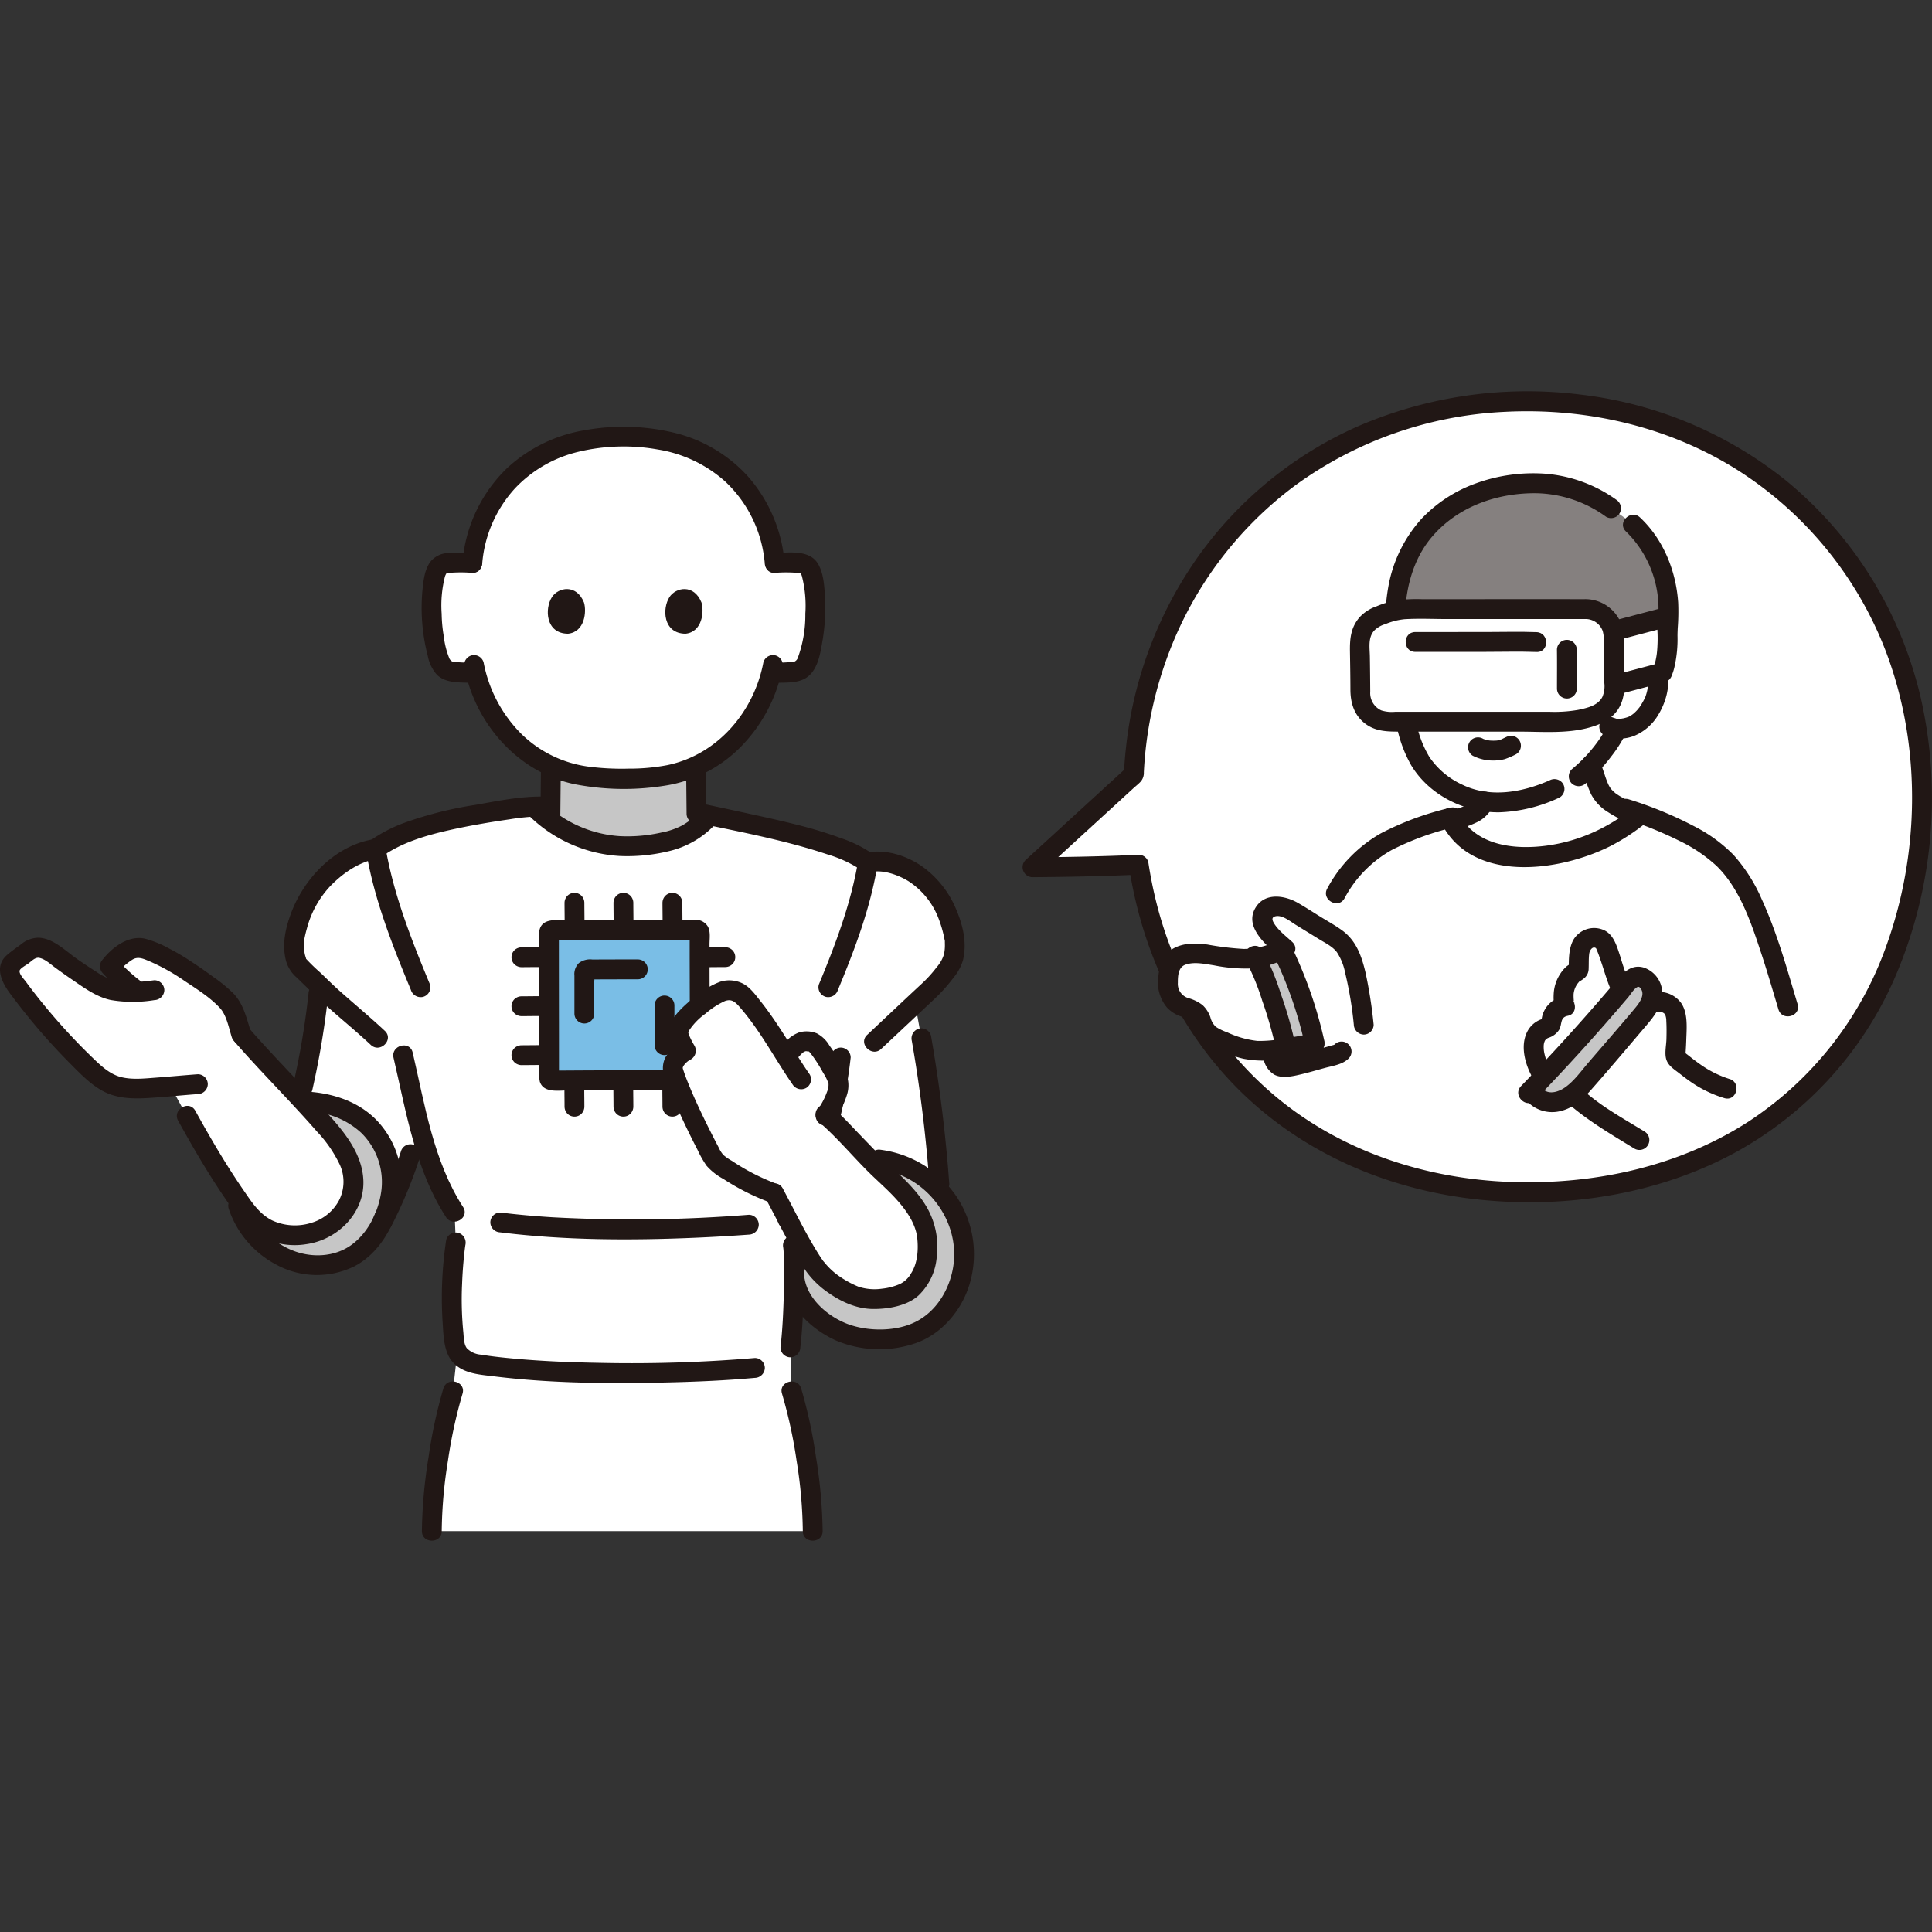 <svg viewBox="0 -94.64 467.197 467.197" xmlns="http://www.w3.org/2000/svg" fill="#000000"><rect x="0" y="-94.64" width="467.197" height="467.197" fill="#333333" stroke="none"/><g id="SVGRepo_bgCarrier" stroke-width="0"></g><g id="SVGRepo_tracerCarrier" stroke-linecap="round" stroke-linejoin="round"></g><g id="SVGRepo_iconCarrier"><defs><style>.a{fill:#ffffff;}.b{fill:#c6c6c6;}.c{fill:#211715;}.d{fill:#85807f;}.e{fill:#7abee6;}</style></defs><path class="a" d="M104.82,188.334c-1.164-3.092-2.225-6.637-3.182-10.234-1.306,3.49-2.383,6.364-2.383,6.364a102.58,102.58,0,0,1-6.675,16.148,24.356,24.356,0,0,1-4.444,6.213,14.6,14.6,0,0,1-5.082,3.337,18.2,18.2,0,0,1-15.164-1.131,20.861,20.861,0,0,1-9.948-11.121l15.288-29.7A193.126,193.126,0,0,0,77,145.639s.051-.855.124-2.052c-1.908-1.959-4.479-4.213-4.935-4.841-1.167-1.667-1.184-5.323-1.009-6.315a27.7,27.7,0,0,1,6.913-14.4c3.912-4.007,8.3-6.688,12.776-7.393,3.444-2.556,8.918-4.948,16.889-6.778a187.206,187.206,0,0,1,21.387-3.424c.071.077.113.119.113.119,9.983,9.978,21.991,11.007,33.528,7.9a19.032,19.032,0,0,0,8.305-5.267l.609-.638c6.088,1.288,19.4,4.179,23.585,5.414,7.16,2.13,11.42,3.62,14.59,5.99,4.025-1.033,10.447,1.043,14.358,5.05a24.321,24.321,0,0,1,6.59,13.425c.174.992.157,4.648-1.01,6.315a34.75,34.75,0,0,1-5.114,6.09l-3.406,3.2,1.521,8.4a350.693,350.693,0,0,1,4.474,36.99,23.766,23.766,0,0,1,2.657,3.593,22.817,22.817,0,0,1,1.5,20.306c-1.489,3.805-5.6,8.394-9.444,10.055-5.111,2.211-13.021,2.528-18.472.139-4.618-2.024-10.417-6.75-11.257-12.25l-.252-1.654c-.023,5.7-.359,13.152-.878,17.571l.282,10.566a138.027,138.027,0,0,1,5.112,33.862H104.421a138.027,138.027,0,0,1,5.112-33.862l1.071-9.513a3.948,3.948,0,0,1-.4-1.1c-1.62-7.9-.81-19.87.02-25.333l-.3-7.334a47.745,47.745,0,0,1-4.944-9.722C104.925,188.61,104.872,188.472,104.82,188.334Z"></path><path class="a" d="M114.721,37.817a33.117,33.117,0,0,1,.975-3.78l.022-.067a32.938,32.938,0,0,1,8.516-13.632c6.958-6.635,16.468-9.443,26.538-9.294,10.072-.15,19.583,2.659,26.542,9.294A32.938,32.938,0,0,1,185.83,33.97l.022.067a32.335,32.335,0,0,1,1.472,7.454c2.508-.063,4.218-.042,6.154.034a2.844,2.844,0,0,1,1.959.953c1.125,1.333,1.946,5.262,1.674,12.48a38.247,38.247,0,0,1-2.038,10.579,3.618,3.618,0,0,1-3.02,2.278c-.7.071-4.137.233-5.137.309l-.437.034A34.816,34.816,0,0,1,172.3,88.5c-6.626,4.35-13.656,5.143-21.529,5.143-7.5,0-14.9-.793-21.529-5.143a34.828,34.828,0,0,1-14.178-20.339l-.435-.034c-1-.076-4.432-.238-5.137-.309a3.618,3.618,0,0,1-3.02-2.278,38.247,38.247,0,0,1-2.038-10.579c-.272-7.218.549-11.147,1.674-12.48a2.844,2.844,0,0,1,1.959-.953c1.936-.076,3.646-.1,6.154-.034A32.008,32.008,0,0,1,114.721,37.817Z"></path><path class="b" d="M150.774,93.641c-6.036,0-12.006-.518-17.56-2.985q-.017,1.618-.031,3.236-.048,5-.1,9.99c9.145,6.841,19.6,7.29,29.7,4.575a16.954,16.954,0,0,0,5.679-2.923q-.072-7.428-.142-14.857C162.862,93.125,157.09,93.641,150.774,93.641Z"></path><path class="a" d="M46.482,140.925q-.88-.594-1.781-1.179a43.162,43.162,0,0,0-9.539-4.873,4.979,4.979,0,0,0-4.41.509,18.85,18.85,0,0,0-4.174,3.647,56.035,56.035,0,0,0,6.874,6.151c-3.47.218-6.942-.019-9.851-1.8q-4.951-3.038-9.609-6.522a11.594,11.594,0,0,0-3.687-2.133,3.365,3.365,0,0,0-3.323.579c-1.026.705-2.734,2.065-3.643,2.745a2.764,2.764,0,0,0-.889,2.806,7.638,7.638,0,0,0,1.463,2.735A149.459,149.459,0,0,0,20.9,163.039c2.232,2.149,4.659,4.3,7.658,5.076a24.967,24.967,0,0,0,7.215.37c1.62-.1,3.481-.252,5.471-.42,7.769,14.15,10.858,19.836,18.373,30.3a14.309,14.309,0,0,0,4.613,3.993,13.355,13.355,0,0,0,4.638,1.519,15.59,15.59,0,0,0,11.167-2.47,12.684,12.684,0,0,0,5.447-9.89c.105-5.581-3.775-10.346-7.442-14.556-5.476-6.286-14.409-15.345-19.715-21.5-1.376-4.441-1.748-6.689-4.373-8.923A81.842,81.842,0,0,0,46.482,140.925Z"></path><path class="a" d="M459.047,64.127C446.276,28.452,412.947,2.411,369.4,2.411c-54.691,0-92.994,41.105-95.215,90.214q-12.26,11.229-24.526,22.459c6.049-.051,17.623-.242,25.71-.623,7.208,47.633,44.315,79.19,94.035,79.19,57.665,0,95.32-39.724,95.32-96.508A97.848,97.848,0,0,0,459.047,64.127Z"></path><path class="a" d="M393.907,65.8a4.472,4.472,0,0,1,3.233-.67,4.033,4.033,0,0,1,3.319,2.35c.947,2.16.416,5.836-.7,8.012a11.69,11.69,0,0,1-4.481,5.146,8.6,8.6,0,0,1-4.259.922c-.154.347-.266.6-.266.6-.551,1.113-1.845,3.058-1.845,3.058a40.177,40.177,0,0,1-4.2,5.175q.594,1.728,1.191,3.459a15.745,15.745,0,0,0,1.3,3.054c1.546,2.555,4.839,3.905,7.522,5.217.46.225.97.453,1.5.681l-1.382,1.017a44.125,44.125,0,0,1-25.993,8.765,24.994,24.994,0,0,1-10.331-1.914,16.238,16.238,0,0,1-7.513-6.735c1.616-.542,3.18-1.081,4.295-1.553a6.231,6.231,0,0,0,3.621-3.209,22.8,22.8,0,0,1-11.773-5.451c-4.878-4.094-6.945-10.479-7.631-17.52-.4-4.06-.728-8.472-1.255-12.883,0,0-5.182-20.276,21.477-22.147C392.183,38.9,393.907,65.8,393.907,65.8Z"></path><path class="c" d="M382.4,91.028a56.329,56.329,0,0,0,2.334,6.357,11.224,11.224,0,0,0,4.116,4.366c3.173,2.078,6.855,3.407,10.346,4.83a2.406,2.406,0,0,0,2.952-1.677,2.474,2.474,0,0,0-1.676-2.952c-.873-.356-1.751-.7-2.623-1.057-.058-.023-.595-.244-.431-.176.136.057-.408-.176-.41-.176q-.54-.237-1.071-.493a46.637,46.637,0,0,1-4.284-2.2c-.318-.2-.627-.405-.932-.621-.214-.152.2.185-.123-.1-.165-.143-.33-.284-.488-.435-.129-.124-.255-.252-.376-.384s-.312-.359-.1-.088a7.075,7.075,0,0,1-.69-1.137,22.275,22.275,0,0,1-.906-2.405l-1-2.929a2.4,2.4,0,1,0-4.629,1.276Z"></path><path class="c" d="M346.324,108.069c2.472-.93,5.007-1.683,7.5-2.565a23.472,23.472,0,0,0,3.775-1.53,8.4,8.4,0,0,0,3.4-3.591,2.453,2.453,0,0,0-.861-3.283,2.429,2.429,0,0,0-3.283.861,6.938,6.938,0,0,1-.483.852c-.136.206-.134.135.012-.012-.118.118-.222.25-.34.368s-.245.229-.368.343c-.32.3.157-.07-.073.052-.263.139-.508.314-.774.451-.545.281.268-.081-.061.021-.125.038-.245.1-.367.145-.249.1-.5.2-.753.294-.543.206-1.09.4-1.638.59-2.314.8-4.663,1.513-6.956,2.376a2.455,2.455,0,0,0-1.676,2.952,2.427,2.427,0,0,0,2.952,1.676Z"></path><path class="d" d="M366.024,22.544q1.537-.187,3.141-.269A30.757,30.757,0,0,1,389.6,28.251l4.453,3.156.848.784c4.282,3.954,6.376,8.471,7.749,13.985a27.67,27.67,0,0,1,.771,8.49c-.2,3.017-.436,10.052-2.615,13.945a5.423,5.423,0,0,0-.344-1.136,4.033,4.033,0,0,0-3.319-2.35,4.472,4.472,0,0,0-3.233.67,9.192,9.192,0,0,1-3.755.276.655.655,0,0,1-.423-.222,6.309,6.309,0,0,1-.6-.9c-.59-1.013-1.108-2.079-1.7-3.091a34.137,34.137,0,0,0-7.548-9.213c-10.727,0-24.906.01-33.678.017-3.556,3.272-7.364,9.166-7.76,11.563,0,0-.065.393-.163.969a51.513,51.513,0,0,1-.272-17.217,33.836,33.836,0,0,1,4.754-12.062,23.946,23.946,0,0,1,1.768-2.379C349.625,27.54,356.964,23.653,366.024,22.544Z"></path><path class="c" d="M393.2,33.888a26.157,26.157,0,0,1,7.843,17.692,54.346,54.346,0,0,1-.421,8.309,19.9,19.9,0,0,1-2,7.7c-1.532,2.688,2.614,5.109,4.145,2.423,1.663-2.921,2.213-6.316,2.6-9.609a51.9,51.9,0,0,0,.451-9.293c-.5-7.658-3.579-15.319-9.222-20.612-2.251-2.112-5.653,1.276-3.394,3.394Z"></path><path class="c" d="M356.2,88.138a10.671,10.671,0,0,0,5.105,1.133,10.514,10.514,0,0,0,2.576-.338,19.031,19.031,0,0,0,2.722-1.177,2.4,2.4,0,0,0,1.1-1.434,2.451,2.451,0,0,0-.242-1.849,2.417,2.417,0,0,0-1.434-1.1,2.758,2.758,0,0,0-1.85.242c-.509.228-1,.5-1.513.716l.573-.242a6.4,6.4,0,0,1-1.51.393l.638-.086a10,10,0,0,1-2.517-.006l.638.086a8.32,8.32,0,0,1-1.984-.5l.574.242c-.156-.067-.307-.138-.457-.217a2.4,2.4,0,0,0-2.422,4.145Z"></path><path class="c" d="M366.536,70.679c-.37-1.44.068-4.692,2.77-4.843,3.554.188,3.558,4.145,2.274,5.945C370.529,73.255,367.618,73.752,366.536,70.679Z"></path><path class="c" d="M345.4,70.349c-.337-1.444.069-4.707,2.544-4.863,3.254.185,3.252,4.154,2.074,5.962C349.054,72.928,346.388,73.43,345.4,70.349Z"></path><path class="c" d="M355.469,73.316c-.467.763-.916,1.54-1.314,2.342a9.081,9.081,0,0,0-.371.843,3.277,3.277,0,0,0-.179.96,2.861,2.861,0,0,0,.9,2.2,4.008,4.008,0,0,0,1.613.955,6.506,6.506,0,0,0,1.158.168l-.638-.086.07.01a1.823,1.823,0,0,0,.957.043,1.787,1.787,0,0,0,.892-.285,2.4,2.4,0,0,0,.861-3.284,2.328,2.328,0,0,0-1.434-1.1c-.324-.052-.649-.085-.974-.125l.638.086a1.6,1.6,0,0,1-.39-.105l.573.242a1.591,1.591,0,0,1-.29-.176l.486.376a1.81,1.81,0,0,1-.241-.23l.376.486a.418.418,0,0,1-.05-.087l.242.573a.649.649,0,0,1-.035-.143l.086.638a1,1,0,0,1,0-.155l-.086.638a1.646,1.646,0,0,1,.093-.322l-.242.574a20.848,20.848,0,0,1,1.444-2.613,2.4,2.4,0,0,0-.861-3.283,2.42,2.42,0,0,0-1.85-.242,2.548,2.548,0,0,0-1.434,1.1Z"></path><path class="c" d="M383.461,94.8a39.483,39.483,0,0,0,6.207-6.562,31.676,31.676,0,0,0,3.159-4.87,2.4,2.4,0,0,0-4.145-2.422,31.179,31.179,0,0,1-3.051,4.726c-.179.238-.132.267-.007.013a2.914,2.914,0,0,1-.334.423q-.312.389-.633.769-.654.775-1.352,1.513a36.209,36.209,0,0,1-3.238,3.016,2.409,2.409,0,0,0,0,3.394,2.467,2.467,0,0,0,3.394,0Z"></path><path class="c" d="M390.809,26.178a34.138,34.138,0,0,0-17.132-6.261,40.616,40.616,0,0,0-16.729,2.313,33.818,33.818,0,0,0-13.18,8.563,33.157,33.157,0,0,0-7.878,15.578,49.806,49.806,0,0,0,.168,19.9,2.4,2.4,0,1,0,4.628-1.276c-1.969-9.846-1.215-21.774,5.546-29.761,6.264-7.4,15.846-10.727,25.375-10.6a29.583,29.583,0,0,1,16.779,5.694,2.422,2.422,0,0,0,3.284-.861,2.452,2.452,0,0,0-.861-3.284Z"></path><path class="c" d="M374.709,94.072c-6.564,2.9-14.372,4.316-21.084,1.046a19.382,19.382,0,0,1-7.953-6.682,26.048,26.048,0,0,1-3.479-10.067c-.79-4.968-.936-10.053-1.525-15.049a2.475,2.475,0,0,0-2.4-2.4,2.414,2.414,0,0,0-2.4,2.4c.593,5.033.839,10.112,1.524,15.133a31.232,31.232,0,0,0,3.85,11.944c4.365,7.255,12.922,11.485,21.273,11.395a37.04,37.04,0,0,0,14.617-3.575,2.418,2.418,0,0,0,.861-3.284,2.461,2.461,0,0,0-3.284-.861Z"></path><path class="c" d="M395.118,67.868a2.039,2.039,0,0,1,1.111-.4,4.51,4.51,0,0,1,.465.009c-.282-.051-.256-.046.076.016.244.06.484.118.722.2-.431-.147.28.17.372.221q.338.236-.053-.048c.082.073.162.149.238.229.311.264-.229-.446.068.086.058.1.112.223.18.318q.139.3-.079-.2c.048.124.091.249.128.375a6.317,6.317,0,0,1,.184.815c-.089-.545.012.367.015.471.007.232,0,.464,0,.7-.012.316-.035.632-.072.945.054-.457-.086.452-.1.538a12.4,12.4,0,0,1-.464,1.658c-.037.1-.075.2-.116.306q.16-.369-.008,0c-.111.214-.216.43-.329.642-.228.429-.469.85-.734,1.257-.135.209-.276.413-.422.614.275-.378-.28.326-.34.391q-.322.359-.678.684a4.976,4.976,0,0,1-.408.353,7.349,7.349,0,0,1-.8.523c-.145.081-.7.3-.067.063a10.679,10.679,0,0,1-1.389.42c-.1.023-.853.13-.349.077a7.862,7.862,0,0,1-.92.046q-.231,0-.462-.021.384.065-.045-.013c-.1-.027-.9-.322-.494-.128a2.466,2.466,0,0,0-3.284.861,2.42,2.42,0,0,0,.861,3.283,9.361,9.361,0,0,0,7.508.041,12.263,12.263,0,0,0,5.649-5.116c2.25-3.7,3.659-9.667.471-13.26a7.162,7.162,0,0,0-8.852-1.09,2.452,2.452,0,0,0-.861,3.284,2.426,2.426,0,0,0,3.283.861Z"></path><path class="a" d="M389.759,58.06l13.048-3.441a26.556,26.556,0,0,1,.4,6.822,18.549,18.549,0,0,1-1.233,6.552l-11.715,3.089"></path><path class="c" d="M390.4,60.374l13.048-3.441-2.952-1.676c.034.14.06.282.085.423.032.174.056.348.085.522.053.322-.013-.162-.03-.227a3.371,3.371,0,0,1,.055.482,33.489,33.489,0,0,1,.122,4.824c-.018.458-.045.916-.085,1.373q-.03.348-.069.694c-.013.118-.083.6-.031.256-.1.681-.232,1.359-.4,2.027-.108.422-.229.841-.377,1.25-.036.1-.091.2-.117.308-.06.242.305-.695.171-.407l1.434-1.1-11.715,3.089a2.4,2.4,0,0,0,1.276,4.629l9.815-2.589c.967-.255,2.227-.386,2.959-1.118a2.944,2.944,0,0,0,.678-1.2,13.154,13.154,0,0,0,.525-1.667,30.335,30.335,0,0,0,.751-8.374,22.5,22.5,0,0,0-.5-4.468,2.434,2.434,0,0,0-2.952-1.676L389.12,55.746a2.4,2.4,0,1,0,1.277,4.628Z"></path><path class="a" d="M383.432,52.65c-13.53-.015-35.547.011-42.865.016a14.777,14.777,0,0,0-4.951.851q-1.259.449-2.5.934a6.8,6.8,0,0,0-4.3,6.444c.057,3.681.135,7.123.147,12.215a6.792,6.792,0,0,0,6.789,6.78l41.352,0a24.573,24.573,0,0,0,8.822-1.636l.1-.036a6.791,6.791,0,0,0,4.355-6.408c-.042-3.96-.1-8.692-.156-12.46A6.788,6.788,0,0,0,383.432,52.65Z"></path><path class="c" d="M383.432,50.25q-16.452-.018-32.9.008l-6.483,0a40.489,40.489,0,0,0-6.4.266,23.223,23.223,0,0,0-4.753,1.447,9.976,9.976,0,0,0-4.119,2.65c-2.158,2.5-2.38,5.233-2.327,8.393.051,3.042.1,6.084.109,9.126.012,3.023.794,5.865,3.181,7.894,2.527,2.149,5.4,2.251,8.565,2.25h29.079c5.325,0,10.953.486,16.165-.78,3.352-.815,6.62-2.227,8.232-5.483,1.6-3.228.961-7.256.917-10.741-.043-3.4.456-7.261-1.254-10.345a9.343,9.343,0,0,0-8.006-4.689c-3.09-.081-3.088,4.719,0,4.8a4.441,4.441,0,0,1,4.14,2.939,10.525,10.525,0,0,1,.269,3.385q.032,2.4.062,4.8.027,2.191.052,4.383a6.646,6.646,0,0,1-.479,3.347c-1.121,2.129-3.706,2.662-5.868,3.125a33.3,33.3,0,0,1-7.032.459H337.443a8.53,8.53,0,0,1-3.409-.332,4.605,4.605,0,0,1-2.679-4.534c-.021-2.846-.046-5.691-.093-8.536-.035-2.082-.473-4.492,1.014-6.195a6.167,6.167,0,0,1,2.723-1.6,16.221,16.221,0,0,1,4.649-1.194c3.5-.214,7.061-.034,10.564-.037q16.61-.015,33.22-.008C386.52,55.053,386.525,50.253,383.432,50.25Z"></path><path class="c" d="M376.5,62.493c.042,3.126.008,6.255.008,9.381a2.4,2.4,0,0,0,4.8,0c0-3.126.034-6.255-.008-9.381a2.4,2.4,0,1,0-4.8,0Z"></path><path class="c" d="M342.243,63q8.6,0,17.195-.008c4.038,0,8.1-.12,12.135.033,3.089.117,3.084-4.684,0-4.8-4.035-.153-8.1-.033-12.135-.033q-8.6,0-17.195.008c-3.089,0-3.094,4.8,0,4.8Z"></path><path class="a" d="M323.042,121.414a38.576,38.576,0,0,1,6.416-8.436c4.213-4.221,12.412-7.3,18.436-9.07.566-.167,1.9-.51,2.729-.721a16.075,16.075,0,0,0,7.9,7.484,24.994,24.994,0,0,0,10.331,1.914,44.125,44.125,0,0,0,25.993-8.765l1.432-1.129.62-.488c7.436,2.651,14,5.834,18.636,9.716,1.975,1.655,4.476,4.274,7.407,10,3.829,7.48,7.184,19.369,9.439,26.893"></path><path class="a" d="M396.442,181.041c-5.956-3.655-10.583-6.111-15.92-10.861l-7.437-4.731c-2.1-3.314-3.595-9.184-.1-11.092.685-.338,1.557-.478,1.937-1.141a3.5,3.5,0,0,0,.276-1.252,4.007,4.007,0,0,1,3.292-3.279c-.357.052-.394-2.892-.365-3.171a7.472,7.472,0,0,1,2.185-4.579c.329-.317,1.264-.718,1.454-1.082-.028-1.147.173-3.046.144-3.548a4.979,4.979,0,0,1,.7-2.579,3.194,3.194,0,0,1,2.979-1.547,2.644,2.644,0,0,1,2.437,1.381c1.419,2.826,2.667,8.083,3.93,10.744l7.4,3.709c2.806-1.083,4.606.271,5.278,1.361a5.928,5.928,0,0,1,.708,2.82,65.774,65.774,0,0,1-.128,7.686,2.474,2.474,0,0,0,.048,1.058,1.779,1.779,0,0,0,.561.728c3.985,3.2,6.95,5.472,11.783,6.93"></path><path class="c" d="M461.362,63.489a95.591,95.591,0,0,0-29.51-41.956A97.5,97.5,0,0,0,382.218.785,103.371,103.371,0,0,0,328.261,8.5a94.345,94.345,0,0,0-38.513,31.429,98.106,98.106,0,0,0-17.482,46.412q-.342,3.135-.485,6.286l.7-1.7q-12.261,11.231-24.526,22.459a2.424,2.424,0,0,0,1.7,4.1c8.571-.073,17.148-.225,25.71-.623l-2.314-1.762c3.185,20.823,12.616,40.625,27.988,55.2s35.447,22.885,56.376,25.121c21.052,2.25,43.217-1.131,61.957-11.227a88.348,88.348,0,0,0,38.468-41.556,109.7,109.7,0,0,0,6.6-68.713,97.961,97.961,0,0,0-3.079-10.436,2.461,2.461,0,0,0-2.953-1.676,2.42,2.42,0,0,0-1.676,2.952c7.874,22.161,7.367,47.383-.628,69.468a84.545,84.545,0,0,1-33.225,42.312c-16.973,10.966-37.359,15.321-57.417,14.64-20.133-.684-40.246-7.087-56.007-19.873-15.528-12.6-25.861-30.291-30.3-49.7-.59-2.576-1.076-5.174-1.475-7.787a2.4,2.4,0,0,0-2.315-1.762c-8.562.4-17.139.55-25.71.623l1.7,4.1,15.01-13.744L274.048,96c.6-.551,1.286-1.07,1.83-1.676a3.228,3.228,0,0,0,.727-2.2q.088-1.743.236-3.482a94.828,94.828,0,0,1,5.891-25.607A90.254,90.254,0,0,1,313.274,22.7,93.584,93.584,0,0,1,364.067,4.943c19.375-.962,38.877,3.436,55.445,13.67A90.329,90.329,0,0,1,454.359,58.8c.868,1.956,1.649,3.948,2.374,5.961a2.462,2.462,0,0,0,2.952,1.676A2.421,2.421,0,0,0,461.362,63.489Z"></path><path class="a" d="M317.916,157.607c-2.293.51-5.824,1.074-8.148,1.421a30.339,30.339,0,0,1-5.85.444,28.057,28.057,0,0,1-8.639-2.512,8.064,8.064,0,0,1-3.764-2.469c-.9-1.285-1.016-3.054-2.135-4.149-.938-.918-2.337-1.126-3.543-1.645a5.686,5.686,0,0,1-3.39-5.244c-.075-2.536.455-5.079,1.8-6.185,1.55-1.274,4.029-1.53,6.47-1.256s5.374.795,7.814,1.083a19.807,19.807,0,0,0,12.047-2.441q-1.323-1.235-2.629-2.485c-1.628-1.56-3.371-3.79-2.411-5.829a3.762,3.762,0,0,1,3.925-1.788,11.031,11.031,0,0,1,4.2,1.836l8,4.932a14.609,14.609,0,0,1,2.918,2.154,12.568,12.568,0,0,1,2.7,5.351,87.975,87.975,0,0,1,2.5,14.327"></path><path class="b" d="M303.962,136.976l-.3.046a47.286,47.286,0,0,1,2.149,4.942,104.336,104.336,0,0,1,5.163,16.88c2.215-.342,5.017-.808,6.945-1.237a108.138,108.138,0,0,0-7.911-22.639A19.736,19.736,0,0,1,303.962,136.976Z"></path><path class="b" d="M369.521,169.684q12.24-12.657,23.585-26.14a5.4,5.4,0,0,1,2.308-1.882c2.182-.687,4.292,1.815,4.149,4.1s-1.706,4.194-3.195,5.93l-3.815,4.448L383.842,166.3c-1.6,1.868-3.271,3.789-5.489,4.857s-5.152,1.058-6.884-.691"></path><path class="c" d="M350.685,100.7a71.306,71.306,0,0,0-16.847,6.224A33.543,33.543,0,0,0,320.97,120.2c-1.528,2.69,2.617,5.111,4.145,2.422A28.9,28.9,0,0,1,336.6,110.883a67.275,67.275,0,0,1,15.364-5.558c2.994-.753,1.726-5.383-1.276-4.629Z"></path><path class="c" d="M348.516,104.34c7.429,14.823,28.641,11.771,40.848,5.657a50.4,50.4,0,0,0,8.613-5.609,2.413,2.413,0,0,0,0-3.394,2.46,2.46,0,0,0-3.394,0,45.164,45.164,0,0,1-8.809,5.422,40.925,40.925,0,0,1-11.856,3.451c-7.913,1.04-17.3-.044-21.257-7.949-1.384-2.762-5.526-.334-4.145,2.422Z"></path><path class="c" d="M392.657,103.294a91.074,91.074,0,0,1,13.36,5.357,36.708,36.708,0,0,1,9.1,6.124c5.672,5.55,8.393,13.859,10.819,21.212,1.471,4.459,2.783,8.966,4.129,13.463.884,2.952,5.518,1.7,4.629-1.276-2.566-8.569-4.965-17.272-8.7-25.427a39.67,39.67,0,0,0-6.8-10.661,36.614,36.614,0,0,0-9.327-6.822,93.668,93.668,0,0,0-15.943-6.6c-2.945-.957-4.206,3.676-1.276,4.629Z"></path><path class="c" d="M332.178,153.152a110.24,110.24,0,0,0-1.987-12.7c-.94-3.936-2.24-7.639-5.629-10.1-1.672-1.215-3.513-2.228-5.271-3.312-1.83-1.129-3.636-2.316-5.5-3.378-3.184-1.81-7.926-2.506-10.163,1.178-2.819,4.644,2.479,8.92,5.478,11.711,2.26,2.1,5.662-1.285,3.394-3.4-1.462-1.36-3.269-2.7-4.346-4.408-.487-.771-.8-1.579.317-1.818,1.641-.349,3.543,1.257,4.824,2.048l5.683,3.5c1.467.905,3.217,1.733,4.295,3.129a13.8,13.8,0,0,1,2.008,4.981,90.817,90.817,0,0,1,2.1,12.558,2.475,2.475,0,0,0,2.4,2.4,2.414,2.414,0,0,0,2.4-2.4Z"></path><path class="c" d="M308.794,132.9a17.571,17.571,0,0,1-8.074,1.932,69.531,69.531,0,0,1-8.745-1.061c-2.759-.362-5.677-.45-8.2.933-2.47,1.357-3.371,4.019-3.65,6.669a9.579,9.579,0,0,0,2.049,7.6,8.143,8.143,0,0,0,3.188,2.1c.878.346,2.044.478,2.579,1.327.576.915.746,2.056,1.3,2.993a7.955,7.955,0,0,0,3.239,2.926,36.42,36.42,0,0,0,8.127,3.047,24.8,24.8,0,0,0,9.434.024c2.845-.411,5.7-.861,8.5-1.474,3.017-.659,1.74-5.287-1.276-4.629-2.241.49-4.509.86-6.776,1.212a31.464,31.464,0,0,1-6.405.577,23.176,23.176,0,0,1-7.343-2.092,12.05,12.05,0,0,1-2.727-1.325,4.756,4.756,0,0,1-1.315-2.295,7.254,7.254,0,0,0-1.9-2.958,9.781,9.781,0,0,0-3.319-1.652,3.594,3.594,0,0,1-2.651-3.728c-.009-1.639.082-3.751,1.811-4.38,2.147-.781,4.706-.179,6.889.145a38.946,38.946,0,0,0,8.933.762,23.3,23.3,0,0,0,8.744-2.517c2.751-1.407.325-5.55-2.423-4.145Z"></path><path class="c" d="M305.5,161.094a5.736,5.736,0,0,0,2.671,4.146c1.9.985,4.485.378,6.454-.088,1.912-.452,3.8-1.013,5.7-1.53,1.918-.523,4.245-.811,5.733-2.232A2.4,2.4,0,1,0,322.665,158c.178-.1.141-.082-.111.059q.275-.133-.138.018c-.4.087-.788.217-1.18.324l-2.186.6c-1.5.409-3,.825-4.5,1.225a26.85,26.85,0,0,1-4.071.713c-.3-.021-.338-.01-.12.031q.3.191-.036-.007l.178.122c.155.232.158.231.007,0q-.185-.368-.031,0c-.052-.137-.1-.274-.14-.414-.084-.277-.147-.559-.208-.841a2.4,2.4,0,0,0-4.629,1.276Z"></path><path class="c" d="M307.933,136.18a98.36,98.36,0,0,1,7.669,22.065c.669,3.014,5.3,1.738,4.629-1.276a103.591,103.591,0,0,0-8.153-23.212,2.425,2.425,0,0,0-3.284-.861,2.45,2.45,0,0,0-.861,3.284Z"></path><path class="c" d="M301.287,137.683a59.756,59.756,0,0,1,3.959,9.7,96.167,96.167,0,0,1,3.143,10.856,2.4,2.4,0,1,0,4.629-1.276,97.553,97.553,0,0,0-3.267-11.209,65.707,65.707,0,0,0-4.32-10.492c-1.519-2.689-5.667-.273-4.144,2.423Z"></path><path class="c" d="M418.247,166.282a25.294,25.294,0,0,1-7.036-3.5c-1.078-.75-2.112-1.557-3.138-2.376a5.9,5.9,0,0,1-.778-.652q.369.915.322.122c.014-.2.027-.393.039-.59.05-.8.091-1.609.116-2.415.09-2.863.466-6.533-1.264-9a6.627,6.627,0,0,0-7.787-2.175,2.461,2.461,0,0,0-1.676,2.952A2.421,2.421,0,0,0,400,150.327a4.027,4.027,0,0,1,1.595-.308c-.254-.036.687.23.389.1-.246-.1.667.454.2.088a4.464,4.464,0,0,1,.434.425c-.314-.329,0-.008.1.228a3.964,3.964,0,0,1,.225,1.329c.083,1.5.076,3.005.032,4.5-.044,1.524-.489,3.4-.026,4.879.469,1.5,1.882,2.362,3.056,3.277,1.154.9,2.319,1.788,3.542,2.594a29.023,29.023,0,0,0,7.422,3.464c2.959.912,4.224-3.72,1.276-4.629Z"></path><path class="c" d="M375.157,164.237a13.036,13.036,0,0,1-1.68-4.086,7.279,7.279,0,0,1-.179-1.842,3.077,3.077,0,0,1,.318-1.335,1.8,1.8,0,0,1,.939-.685A4.752,4.752,0,0,0,377,154.427c.828-1.422.15-3.037,2.134-3.428,2.457-.484,2.1-3.955,0-4.628l-.057-.019,1.435,1.1c.444.592.038.379.069.063-.05.506,0-.164-.012-.295a12.6,12.6,0,0,1-.046-1.374,4.992,4.992,0,0,1,1.211-2.931c.548-.65-.1.016.444-.355a8.7,8.7,0,0,0,.975-.695,3.041,3.041,0,0,0,1.014-2.316c.055-1.188-.022-2.469.148-3.643.1-.668.766-1.845,1.626-1.253a4.393,4.393,0,0,1,.287.668c.282.64.509,1.312.739,1.973.955,2.746,1.7,5.571,2.923,8.218a2.42,2.42,0,0,0,3.284.861,2.456,2.456,0,0,0,.861-3.284,67.274,67.274,0,0,1-2.2-6.364c-.8-2.368-1.539-5.378-4.033-6.465a5.8,5.8,0,0,0-7.34,2.407c-1.141,2.105-1.113,4.83-1.093,7.183l.7-1.7c-.195.25-.862.585-1.28.942a8.506,8.506,0,0,0-1.446,1.69,9.674,9.674,0,0,0-1.616,4.726c-.124,1.933-.067,4.782,2.127,5.485v-4.628a6.416,6.416,0,0,0-4.968,4.955c-.314,1.652.1.448.1.449a5.506,5.506,0,0,0-1.458.656,6.138,6.138,0,0,0-2.182,2.355c-1.917,3.705-.386,8.555,1.666,11.874,1.622,2.622,5.776.215,4.145-2.423Z"></path><path class="c" d="M371.218,171.382q11.647-12.057,22.5-24.85c.594-.7,1.386-2.089,2.237-2.484.406-.189.711.157.956.592.9,1.589-.742,3.575-1.71,4.733-3.652,4.366-7.41,8.647-11.116,12.968-1.716,2-3.377,4.358-5.537,5.911-1.466,1.054-3.852,1.936-5.378.512-2.258-2.105-5.659,1.282-3.394,3.395a8.309,8.309,0,0,0,7.887,1.8c2.877-.745,5.156-2.861,7.071-5.029,4.516-5.114,8.909-10.348,13.335-15.54,1.9-2.227,3.872-4.719,3.9-7.8a6.543,6.543,0,0,0-4.631-6.3c-3.421-.881-5.567,2.143-7.483,4.4q-3.279,3.861-6.635,7.655-7.51,8.492-15.393,16.643c-2.147,2.223,1.243,5.621,3.394,3.4Z"></path><path class="c" d="M378.825,171.877c5.013,4.44,10.724,7.754,16.406,11.236a2.4,2.4,0,1,0,2.423-4.144c-2.694-1.652-5.431-3.236-8.085-4.951a58.358,58.358,0,0,1-7.35-5.535,2.456,2.456,0,0,0-3.394,0,2.423,2.423,0,0,0,0,3.394Z"></path><path class="b" d="M62.218,204.747a20.554,20.554,0,0,1-5.22-10.1c.816,1.181,1.684,2.41,2.621,3.713a14.309,14.309,0,0,0,4.613,3.993,13.355,13.355,0,0,0,4.638,1.519,15.59,15.59,0,0,0,11.167-2.47,12.684,12.684,0,0,0,5.447-9.89c.105-5.581-3.775-10.346-7.442-14.556-1.392-1.6-3.007-3.374-4.729-5.237,8.138.124,15.361,3.384,19.136,10.433,3.317,6.192,2.746,11.9.327,18a23.309,23.309,0,0,1-4.64,6.673,14.6,14.6,0,0,1-5.082,3.337,18.2,18.2,0,0,1-15.164-1.131A22.374,22.374,0,0,1,62.218,204.747Z"></path><path class="b" d="M214.553,189.859c.148.138.291.27.43.4,4.728,4.165,9.28,9.851,9.28,15.463,0,5.021-.405,7.456-3.572,10.956-1.227,1.357-4.5,2.319-6.313,2.583a14.2,14.2,0,0,1-8.756-1.014c-2.816-1.48-5.777-3.058-7.664-5.618-1.405-1.2-4.536-6.91-7.215-11.974.5,2.96.992,5.839.992,5.839a53.764,53.764,0,0,1,.282,7.12c.161,1.058.252,1.651.252,1.651.84,5.5,6.639,10.226,11.257,12.25,5.451,2.389,13.361,2.072,18.472-.139,3.84-1.661,7.955-6.25,9.444-10.055a22.817,22.817,0,0,0-1.5-20.306,23.387,23.387,0,0,0-19.673-11.4C211.84,187.221,213.331,188.712,214.553,189.859Z"></path><path class="c" d="M60.651,154.855c-.992-3.221-1.753-6.627-4.113-9.17a36.394,36.394,0,0,0-4.992-4.106c-1.83-1.369-3.718-2.66-5.634-3.906a51.9,51.9,0,0,0-4.883-2.869,26.409,26.409,0,0,0-5.967-2.451c-4.16-.907-8.21,2.3-10.557,5.464a2.422,2.422,0,0,0,.376,2.909,46.8,46.8,0,0,0,7.363,6.526,2.418,2.418,0,0,0,3.283-.861,2.45,2.45,0,0,0-.861-3.283,42.266,42.266,0,0,1-6.391-5.777l.375,2.909c-.135.182.4-.4.5-.5.316-.313.646-.61.983-.9a16.473,16.473,0,0,1,1.835-1.387c1.383-.881,2.672-.254,4.06.312a49.423,49.423,0,0,1,8.622,4.812c2.895,1.927,6.12,3.935,8.5,6.5,1.608,1.733,2.127,4.612,2.879,7.052.906,2.944,5.541,1.688,4.628-1.276Z"></path><path class="c" d="M37.34,142.4c-3.181.378-6.57.833-9.724.051a14.8,14.8,0,0,1-4.381-2.129q-2.355-1.493-4.642-3.089c-2.773-1.935-5.775-5.063-9.39-5.107a6.827,6.827,0,0,0-4.171,1.634c-1.131.833-2.338,1.66-3.39,2.59-3.084,2.725-1.233,6.521.746,9.194q3.344,4.512,6.995,8.788,3.606,4.206,7.517,8.139c2.391,2.4,4.861,5.013,7.859,6.665,3.394,1.872,7.233,1.975,11.016,1.75,4.03-.24,8.048-.66,12.074-.954a2.458,2.458,0,0,0,2.4-2.4,2.42,2.42,0,0,0-2.4-2.4c-3.377.247-6.749.566-10.125.82-2.722.2-5.658.54-8.342-.107-2.719-.654-4.822-2.618-6.783-4.5q-3.663-3.518-7.074-7.288-3.255-3.593-6.275-7.39-1.533-1.929-2.991-3.916c-.453-.616-1.716-1.874-1.5-2.712.141-.543,1.648-1.344,2.141-1.717.758-.572,1.633-1.513,2.569-1.332,1.378.266,2.588,1.4,3.684,2.218q2.053,1.522,4.165,2.963c2.913,1.985,5.911,4.237,9.417,5a31.91,31.91,0,0,0,10.605.029,2.475,2.475,0,0,0,2.4-2.4,2.414,2.414,0,0,0-2.4-2.4Z"></path><path class="c" d="M193.539,231.18c.529-4.582.714-9.213.824-13.822a63.6,63.6,0,0,0-.314-11.5,2.419,2.419,0,0,0-2.952-1.677,2.458,2.458,0,0,0-1.676,2.953c.073.457-.036-.636-.013-.106.006.132.028.266.04.4.032.343.054.688.073,1.032.048.876.071,1.754.084,2.631.034,2.2.006,4.405-.05,6.606-.114,4.5-.3,9.016-.816,13.489a2.415,2.415,0,0,0,2.4,2.4,2.457,2.457,0,0,0,2.4-2.4Z"></path><path class="e" d="M132.755,131.019c0,10.826.029,24.587.029,34.912a.724.724,0,0,0,.733.726c8.748-.075,24.785-.117,35-.155a.727.727,0,0,0,.726-.727c0-10.263-.066-23.98-.066-34.846a.725.725,0,0,0-.728-.726c-4.429,0-26.562.031-34.972.09A.725.725,0,0,0,132.755,131.019Z"></path><path class="c" d="M154.242,137.358q-5.5.009-10.994.03a4.552,4.552,0,0,0-3.262.857,3.747,3.747,0,0,0-1.078,3.045q0,2.183,0,4.365,0,2.4,0,4.805a2.4,2.4,0,0,0,4.8,0q0-2.495,0-4.989,0-1.4,0-2.8a12.361,12.361,0,0,0,0-2.018,1.544,1.544,0,0,1-1.545,1.542h.292l.627,0,1.218,0q1.6-.007,3.21-.011,3.366-.011,6.732-.015a2.4,2.4,0,0,0,0-4.8Z"></path><path class="c" d="M163.088,158.1q0-4.8,0-9.594a2.4,2.4,0,0,0-4.8,0q.007,4.8,0,9.594a2.4,2.4,0,0,0,4.8,0Z"></path><path class="c" d="M130.355,131.019q0,9.151.015,18.3,0,4.527.01,9.054l0,4.083a16.629,16.629,0,0,0,.145,4.4c.833,2.883,4.581,2.189,6.868,2.175q3.816-.025,7.632-.041,8.271-.038,16.542-.062l3.616-.012a19.606,19.606,0,0,0,3.968-.1c3.337-.725,2.487-5.159,2.483-7.69q-.015-9.234-.044-18.469-.01-4.461-.015-8.922c0-1.356.288-3.069-.386-4.3A3.382,3.382,0,0,0,168,127.8c-3.113-.059-6.234.008-9.348.013q-7.515.012-15.031.033-3.411.01-6.822.025c-2.3.011-5.757-.506-6.359,2.507a2.461,2.461,0,0,0,1.676,2.953,2.424,2.424,0,0,0,2.952-1.677l-.031.061-.861.861c-.315.214-.7.084-.111.11.209.01.42,0,.629,0l1.611-.008q1.72-.009,3.441-.015,4-.015,8.009-.024,7.737-.02,15.475-.029l3.088,0h1.144c.178,0,.361.011.538,0,.518-.035.263.228-.249-.116l-.861-.861q-.15-.558-.115-.105v1.4q0,1.127,0,2.254,0,2.223.007,4.445.009,4.477.022,8.956.012,4.423.022,8.846,0,2.05.008,4.1,0,1.082,0,2.164,0,.478,0,.958c0,.361-.27,1,.116.428l.861-.861q.733-.159.059-.112h-.325l-1,0-2.074.007-4.419.015q-4.8.016-9.6.035-4.569.017-9.137.04-2.048.011-4.095.024l-1.864.013-.878.006-.425,0q-.63-.034.142.122l.861.861q.145.579.113.131v-1.338q0-1.084,0-2.169,0-2.161,0-4.323,0-4.437-.01-8.875-.011-8.821-.014-17.643C135.155,127.931,130.355,127.926,130.355,131.019Z"></path><path class="c" d="M136.516,123.674c0,1.4.028,2.794.028,4.191a2.475,2.475,0,0,0,.7,1.7,2.4,2.4,0,0,0,3.394,0,2.494,2.494,0,0,0,.7-1.7c0-1.4-.027-2.794-.028-4.191a2.471,2.471,0,0,0-.7-1.7,2.4,2.4,0,0,0-3.394,0,2.494,2.494,0,0,0-.7,1.7Z"></path><path class="c" d="M148.356,123.674c0,1.4.027,2.794.028,4.191a2.471,2.471,0,0,0,.7,1.7,2.4,2.4,0,0,0,3.394,0,2.494,2.494,0,0,0,.7-1.7c0-1.4-.028-2.794-.028-4.191a2.475,2.475,0,0,0-.7-1.7,2.4,2.4,0,0,0-3.394,0,2.494,2.494,0,0,0-.7,1.7Z"></path><path class="c" d="M160.2,123.674c0,1.4.028,2.794.029,4.191a2.474,2.474,0,0,0,.7,1.7,2.4,2.4,0,0,0,3.4,0,2.494,2.494,0,0,0,.7-1.7c0-1.4-.028-2.794-.029-4.191a2.474,2.474,0,0,0-.7-1.7,2.4,2.4,0,0,0-3.4,0,2.494,2.494,0,0,0-.7,1.7Z"></path><path class="c" d="M136.491,168.786c0,1.4.028,2.794.028,4.191a2.475,2.475,0,0,0,.7,1.7,2.4,2.4,0,0,0,3.394,0,2.494,2.494,0,0,0,.7-1.7c0-1.4-.027-2.794-.028-4.191a2.473,2.473,0,0,0-.7-1.7,2.4,2.4,0,0,0-3.394,0,2.494,2.494,0,0,0-.7,1.7Z"></path><path class="c" d="M148.331,168.786c0,1.4.027,2.794.028,4.191a2.475,2.475,0,0,0,.7,1.7,2.4,2.4,0,0,0,3.394,0,2.494,2.494,0,0,0,.7-1.7c0-1.4-.028-2.794-.028-4.191a2.477,2.477,0,0,0-.7-1.7,2.4,2.4,0,0,0-3.394,0,2.494,2.494,0,0,0-.7,1.7Z"></path><path class="c" d="M160.171,168.786c0,1.4.027,2.794.028,4.191a2.471,2.471,0,0,0,.7,1.7,2.4,2.4,0,0,0,3.394,0,2.494,2.494,0,0,0,.7-1.7c0-1.4-.028-2.794-.028-4.191a2.482,2.482,0,0,0-.7-1.7,2.4,2.4,0,0,0-3.394,0,2.489,2.489,0,0,0-.7,1.7Z"></path><path class="c" d="M175.4,134.42c-1.4,0-2.794.028-4.192.028a2.479,2.479,0,0,0-1.7.7,2.4,2.4,0,0,0,0,3.394,2.5,2.5,0,0,0,1.7.7c1.4,0,2.794-.027,4.192-.028a2.479,2.479,0,0,0,1.7-.7,2.4,2.4,0,0,0,0-3.394,2.5,2.5,0,0,0-1.7-.7Z"></path><path class="c" d="M175.4,146.26c-1.4,0-2.794.027-4.192.028a2.475,2.475,0,0,0-1.7.7,2.4,2.4,0,0,0,0,3.394,2.5,2.5,0,0,0,1.7.7c1.4,0,2.794-.028,4.192-.028a2.484,2.484,0,0,0,1.7-.7,2.4,2.4,0,0,0,0-3.394,2.491,2.491,0,0,0-1.7-.7Z"></path><path class="c" d="M175.4,158.1c-1.4,0-2.794.028-4.192.028a2.484,2.484,0,0,0-1.7.7,2.4,2.4,0,0,0,0,3.395,2.494,2.494,0,0,0,1.7.7c1.4,0,2.794-.027,4.192-.028a2.475,2.475,0,0,0,1.7-.7,2.4,2.4,0,0,0,0-3.394,2.5,2.5,0,0,0-1.7-.7Z"></path><path class="c" d="M130.284,134.42c-1.4,0-2.794.028-4.191.028a2.479,2.479,0,0,0-1.7.7,2.4,2.4,0,0,0,0,3.394,2.5,2.5,0,0,0,1.7.7c1.4,0,2.794-.027,4.191-.028a2.475,2.475,0,0,0,1.7-.7,2.4,2.4,0,0,0,0-3.394,2.492,2.492,0,0,0-1.7-.7Z"></path><path class="c" d="M130.284,146.26c-1.4,0-2.794.027-4.191.028a2.475,2.475,0,0,0-1.7.7,2.4,2.4,0,0,0,0,3.394,2.5,2.5,0,0,0,1.7.7c1.4,0,2.794-.028,4.191-.028a2.48,2.48,0,0,0,1.7-.7,2.4,2.4,0,0,0,0-3.394,2.487,2.487,0,0,0-1.7-.7Z"></path><path class="c" d="M130.284,158.1c-1.4,0-2.794.028-4.191.028a2.484,2.484,0,0,0-1.7.7,2.4,2.4,0,0,0,0,3.395,2.494,2.494,0,0,0,1.7.7c1.4,0,2.794-.027,4.191-.028a2.471,2.471,0,0,0,1.7-.7,2.4,2.4,0,0,0,0-3.394,2.492,2.492,0,0,0-1.7-.7Z"></path><path class="c" d="M130.81,91.042l-.106,11.083a2.4,2.4,0,1,0,4.8,0l.106-11.083a2.4,2.4,0,0,0-4.8,0Z"></path><path class="c" d="M165.923,91.042l.106,11.083a2.4,2.4,0,0,0,4.8,0l-.106-11.083a2.4,2.4,0,0,0-4.8,0Z"></path><path class="c" d="M200.914,161.084A114.015,114.015,0,0,1,196.464,182a72.627,72.627,0,0,1-3.295,8.82c-1.2,2.624-2.561,5.778-4.445,7.786-2.112,2.251,1.276,5.652,3.394,3.394,2.311-2.463,3.811-5.718,5.195-8.757a81.38,81.38,0,0,0,3.664-9.593,120.317,120.317,0,0,0,4.737-22.565,2.415,2.415,0,0,0-2.4-2.4,2.455,2.455,0,0,0-2.4,2.4Z"></path><path class="c" d="M95.166,161.151c3.059,13.09,5.258,27.047,12.683,38.529,1.672,2.585,5.829.181,4.145-2.423-7.191-11.119-9.237-24.7-12.2-37.382-.7-3.006-5.332-1.734-4.629,1.276Z"></path><path class="c" d="M107.907,205.164a93.137,93.137,0,0,0-.873,19.922c.225,3.34.232,7.571,2.81,10.047,2.56,2.458,6.3,2.643,9.626,3.054,13.907,1.715,28.064,1.8,42.054,1.47,7.017-.166,14.038-.475,21.03-1.105a2.464,2.464,0,0,0,2.4-2.4,2.418,2.418,0,0,0-2.4-2.4,355.227,355.227,0,0,1-38.076,1.163c-6.65-.117-13.3-.39-19.928-.99-2.782-.252-5.512-.535-8.216-.979a5.289,5.289,0,0,1-3.45-1.571c-.756-.984-.729-2.834-.858-4.053a79.953,79.953,0,0,1-.282-11.477q.1-2.736.345-5.463.1-1.143.23-2.283c.037-.319.075-.637.116-.955.055-.435-.042.29.015-.12.027-.195.056-.39.085-.584a2.478,2.478,0,0,0-1.676-2.953,2.418,2.418,0,0,0-2.952,1.677Z"></path><path class="c" d="M120.977,203.368c15.576,1.933,31.385,1.974,47.046,1.306q6.539-.278,13.065-.756a2.459,2.459,0,0,0,2.4-2.4,2.42,2.42,0,0,0-2.4-2.4,356.091,356.091,0,0,1-47.369.609c-4.258-.259-8.508-.633-12.742-1.159a2.413,2.413,0,0,0-2.4,2.4,2.459,2.459,0,0,0,2.4,2.4Z"></path><path class="c" d="M130.505,97.985c-5.167.031-10.423,1.107-15.493,2.006a91.983,91.983,0,0,0-17.026,4.268,35.423,35.423,0,0,0-8.331,4.3,2.469,2.469,0,0,0-.861,3.283,2.417,2.417,0,0,0,3.283.861c4.781-3.5,10.7-5.26,16.405-6.556,4.861-1.1,9.8-1.941,14.733-2.656a53.631,53.631,0,0,1,7.29-.71c3.087-.019,3.094-4.819,0-4.8Z"></path><path class="c" d="M169.391,101.493a19.356,19.356,0,0,1-4.435,3.479,17.861,17.861,0,0,1-5.026,1.713,37.278,37.278,0,0,1-10.1.87,29.087,29.087,0,0,1-18.877-8.7c-2.2-2.174-5.6,1.218-3.394,3.394a34.166,34.166,0,0,0,22.271,10.106,42.385,42.385,0,0,0,11.747-1.125,22.228,22.228,0,0,0,11.209-6.342c2.153-2.218-1.238-5.616-3.394-3.4Z"></path><path class="c" d="M202.628,144.747c4.066-9.8,7.8-19.648,9.559-30.153l-1.677,1.676c2.882-.682,6.531.566,9.181,2.185a18.648,18.648,0,0,1,7.066,8.492,28.888,28.888,0,0,1,1.675,5.717c.167.8.06-.338.055.464,0,.291.015.582.01.873a10.066,10.066,0,0,1-.216,2.1,8.332,8.332,0,0,1-1.748,3.122,30.745,30.745,0,0,1-3.894,4.25c-4.333,4.026-8.628,8.095-12.942,12.141-2.257,2.118,1.142,5.508,3.394,3.394l12.763-11.972a39.464,39.464,0,0,0,4.731-5.265,11.683,11.683,0,0,0,2.291-4.241c.97-4.035.046-8.158-1.511-11.923a24.081,24.081,0,0,0-8.471-10.8c-3.84-2.623-9.03-4.268-13.66-3.172a2.342,2.342,0,0,0-1.676,1.676c-1.756,10.506-5.492,20.359-9.558,30.154a2.414,2.414,0,0,0,1.676,2.952,2.461,2.461,0,0,0,2.952-1.676Z"></path><path class="c" d="M211.084,111.883a30.392,30.392,0,0,0-7.648-3.813c-3-1.1-6.072-2.064-9.162-2.871-5.362-1.4-10.792-2.555-16.206-3.732q-3.726-.811-7.458-1.6c-3.014-.631-4.3,4-1.276,4.629,10.354,2.168,20.867,4.154,30.91,7.528a30.014,30.014,0,0,1,8.417,4,2.418,2.418,0,0,0,3.284-.861,2.456,2.456,0,0,0-.861-3.284Z"></path><path class="c" d="M106.821,275.608a112.1,112.1,0,0,1,1.5-16.979,116.649,116.649,0,0,1,3.529-16.245c.905-2.96-3.726-4.226-4.629-1.276a117.442,117.442,0,0,0-3.589,16.637,119.93,119.93,0,0,0-1.608,17.863c0,3.088,4.8,3.093,4.8,0Z"></path><path class="c" d="M198.933,275.608a119.93,119.93,0,0,0-1.608-17.863,117.442,117.442,0,0,0-3.589-16.637c-.9-2.945-5.536-1.689-4.629,1.276a116.649,116.649,0,0,1,3.529,16.245,112.1,112.1,0,0,1,1.5,16.979c0,3.088,4.8,3.093,4.8,0Z"></path><path class="c" d="M187.324,43.891a34.69,34.69,0,0,1,5.793.02c-.218-.032.652.089.462.094l.161.17q-.366-.492-.15-.177c.088.178.194.351.285.527-.285-.553-.025-.065.022.088a28.8,28.8,0,0,1,.849,9.148,30.073,30.073,0,0,1-1.828,10.707,1.58,1.58,0,0,1-.844.905c-.646.364.053.026-.292.064-.292.032-.588.039-.881.057-1.328.079-2.658.135-3.985.23a2.46,2.46,0,0,0-2.4,2.4,2.42,2.42,0,0,0,2.4,2.4c2.462-.177,5.557.169,7.767-1.086,3.093-1.757,3.7-6.1,4.243-9.3a47.616,47.616,0,0,0,.526-11.269c-.168-2.367-.4-5.079-1.644-7.175-2.065-3.484-7.039-2.685-10.484-2.6-3.084.073-3.095,4.873,0,4.8Z"></path><path class="c" d="M114.224,39.091c-1.812-.043-3.624-.051-5.436.008a5.716,5.716,0,0,0-4.638,2.02c-1.415,1.82-1.717,4.368-1.952,6.584a45.65,45.65,0,0,0,.214,11.056,42.057,42.057,0,0,0,1.035,5.19,9.412,9.412,0,0,0,2.265,4.64c2.335,2.172,5.965,1.722,8.92,1.935a2.421,2.421,0,0,0,2.4-2.4,2.447,2.447,0,0,0-2.4-2.4c-1.327-.095-2.657-.151-3.985-.23-.293-.018-.589-.025-.881-.057-.345-.038.354.3-.292-.064a1.55,1.55,0,0,1-.792-.757,20.1,20.1,0,0,1-1.362-5.357,35.563,35.563,0,0,1-.518-5.5,28.276,28.276,0,0,1,.818-9.054c.048-.154.346-.759.053-.182.09-.177.2-.349.285-.527q.216-.315-.15.177l.161-.17c-.189-.005.68-.126.462-.094a34.69,34.69,0,0,1,5.793-.02c3.09.073,3.089-4.727,0-4.8Z"></path><path class="c" d="M116.624,41.491a30.6,30.6,0,0,1,7.849-17.97,30.874,30.874,0,0,1,15.709-8.98,47.016,47.016,0,0,1,18.851-.488,32,32,0,0,1,16.3,7.712,30.648,30.648,0,0,1,9.594,19.726,2.462,2.462,0,0,0,2.4,2.4,2.419,2.419,0,0,0,2.4-2.4,36.012,36.012,0,0,0-8.838-20.9A35.242,35.242,0,0,0,162.832,9.959a52.857,52.857,0,0,0-21.595-.534,36.387,36.387,0,0,0-18.556,9.081,35.674,35.674,0,0,0-10.857,22.985,2.419,2.419,0,0,0,2.4,2.4,2.449,2.449,0,0,0,2.4-2.4Z"></path><path class="c" d="M112.317,66.811c2.572,13.5,12.891,25.281,26.521,28.161a62.467,62.467,0,0,0,21.605.431,32.777,32.777,0,0,0,18.233-8.985,37.559,37.559,0,0,0,10.555-19.607,2.464,2.464,0,0,0-1.677-2.952,2.422,2.422,0,0,0-2.952,1.676c-2.28,11.973-11.083,22.33-23.234,24.851a48.789,48.789,0,0,1-9.29.847,63.267,63.267,0,0,1-9.494-.452,28.575,28.575,0,0,1-16.458-7.894,33.135,33.135,0,0,1-9.18-17.352,2.422,2.422,0,0,0-2.952-1.676,2.45,2.45,0,0,0-1.677,2.952Z"></path><path class="c" d="M141.216,51.052c.665,2.16.232,7.13-3.861,7.553-5.41-.032-5.7-6.041-3.877-8.867C134.969,47.425,139.353,46.463,141.216,51.052Z"></path><path class="c" d="M169.633,51.052c.665,2.16.231,7.13-3.862,7.553-5.41-.032-5.7-6.041-3.877-8.867C163.385,47.425,167.77,46.463,169.633,51.052Z"></path><path class="c" d="M104,143.471C99.508,132.656,95.126,121.6,93.18,110c-.229-1.367-1.786-1.874-2.952-1.676-9.209,1.56-16.7,9.415-19.853,17.885-1.366,3.675-2.222,7.6-1.216,11.478a8.2,8.2,0,0,0,2.534,4c1.536,1.473,3.038,2.986,4.579,4.452,4.329,4.118,9.034,7.824,13.4,11.9,2.256,2.107,5.657-1.28,3.394-3.394-3.508-3.278-7.2-6.346-10.789-9.534-1.614-1.434-3.137-2.936-4.685-4.438a45.741,45.741,0,0,1-3.534-3.412c-.157-.189.022.283-.059-.154-.032-.173-.185-.579-.25-.848a9.865,9.865,0,0,1-.248-2.118c-.007-.3-.008-.6,0-.9.014-.325.08-.724-.014-.173a30.816,30.816,0,0,1,.741-3.23,23.771,23.771,0,0,1,5.715-10.275c3.183-3.23,7.02-5.846,11.557-6.615l-2.952-1.676c1.945,11.6,6.328,22.659,10.816,33.474a2.48,2.48,0,0,0,2.952,1.676A2.415,2.415,0,0,0,104,143.471Z"></path><path class="c" d="M220.5,157.068q3,17.169,4.261,34.568a2.459,2.459,0,0,0,2.4,2.4,2.42,2.42,0,0,0,2.4-2.4q-1.315-18.02-4.433-35.844a2.421,2.421,0,0,0-2.952-1.677,2.455,2.455,0,0,0-1.676,2.953Z"></path><path class="c" d="M212.585,188.149c11.26,1.37,19.739,12.359,17.912,23.6-.883,5.433-4.032,10.729-9.086,13.261-4.5,2.253-10.63,2.324-15.365.882-5-1.523-10.537-5.876-11.463-11.264a2.419,2.419,0,0,0-2.952-1.676,2.454,2.454,0,0,0-1.676,2.952c1.057,6.153,6.753,11.176,12.214,13.619a26.907,26.907,0,0,0,19.518.546c6.38-2.33,11.209-8.3,12.942-14.764a25.189,25.189,0,0,0-3.439-20.775,26.329,26.329,0,0,0-18.6-11.178,2.414,2.414,0,0,0-2.4,2.4,2.459,2.459,0,0,0,2.4,2.4Z"></path><path class="a" d="M195.694,209.534c-2.748-4.454-6.651-12.195-8.479-15.573a58.536,58.536,0,0,1-12.5-6.5,8.322,8.322,0,0,1-1.745-1.378,8.064,8.064,0,0,1-1.005-1.566c-2.875-5.389-7.221-14.252-9.138-20.052a2.88,2.88,0,0,1,.023-1.962,7.934,7.934,0,0,1,3.021-3.054c-.866-1.6-2.1-3.591-1.781-5.042a8.2,8.2,0,0,1,1.85-2.882,33.715,33.715,0,0,1,7.171-5.675c2.043-1.314,4.784-1.588,6.628.409a78.8,78.8,0,0,1,7.591,10.079c1.148,1.753,1.99,3.107,2.72,4.3,2.023-1.879,2.113-2.525,3.61-3.212,1.009-.463,1.581-.232,2.723-.042.75.125,1.345,1.017,1.714,1.491a42.26,42.26,0,0,1,4.279,7.072,4.809,4.809,0,0,1,.167,3.368,18.941,18.941,0,0,1-1.119,2.708,14.823,14.823,0,0,1-1.675,2.941c2.823,2.462,10.984,11.4,15.231,15.293,4.728,4.165,9.28,9.851,9.28,15.463,0,5.021-.405,7.456-3.572,10.956-1.227,1.357-4.5,2.319-6.313,2.583a14.2,14.2,0,0,1-8.756-1.014c-2.816-1.48-5.777-3.058-7.664-5.618A15.549,15.549,0,0,1,195.694,209.534Z"></path><path class="c" d="M195.8,165.166c-4.06-5.854-7.432-12.11-11.887-17.7-1.213-1.522-2.488-3.337-4.253-4.252a7.345,7.345,0,0,0-5.462-.465,17.42,17.42,0,0,0-4.84,2.727,31.732,31.732,0,0,0-4.646,3.866c-1.4,1.444-2.961,3.264-3.062,5.369-.1,2.146,1.164,4.147,2.152,5.956l.861-3.283a10.439,10.439,0,0,0-3.65,3.5,5.6,5.6,0,0,0-.244,4.967c1.039,2.977,2.306,5.88,3.615,8.747q2.035,4.458,4.293,8.812a25.687,25.687,0,0,0,2.178,3.845,14.634,14.634,0,0,0,4.077,3.2,56.572,56.572,0,0,0,11.646,5.822c2.928,1.007,4.185-3.628,1.276-4.628a52.1,52.1,0,0,1-10.862-5.569,12.317,12.317,0,0,1-2.064-1.421,7.342,7.342,0,0,1-1.179-1.9q-1.15-2.175-2.248-4.378c-1.6-3.2-3.141-6.431-4.524-9.728-.624-1.487-1.238-2.994-1.734-4.529-.178-.55-.2-.538.028-1a4.68,4.68,0,0,1,1.815-1.595,2.443,2.443,0,0,0,.861-3.283,20.126,20.126,0,0,1-1.3-2.529c-.257-.69-.271-.7.077-1.3a15.487,15.487,0,0,1,3.909-3.96,19.061,19.061,0,0,1,4.678-3.029c1.587-.57,2.457.2,3.479,1.364,5.053,5.747,8.531,12.551,12.866,18.8a2.463,2.463,0,0,0,3.284.861,2.422,2.422,0,0,0,.861-3.284Z"></path><path class="c" d="M201.308,176.831a20.942,20.942,0,0,0,3.436-6.511,7.64,7.64,0,0,0,.16-4.487,20.159,20.159,0,0,0-1.969-3.959,35.308,35.308,0,0,0-2.356-3.674,7.669,7.669,0,0,0-3.048-2.95A6.617,6.617,0,0,0,193.29,155a8.225,8.225,0,0,0-3.456,2.45,2.4,2.4,0,0,0,3.394,3.394,10.465,10.465,0,0,1,.971-.993c.124-.107.114-.1-.028.028l.211-.13c.761-.321-.346.05.432-.2-.3.095-.04,0,.161.01.4.027-.574-.129.2.033.077.016.759.09.5.061-.188-.021-.209-.2.012.04.011.011.517.6.222.237.146.181.284.369.423.555q.546.728,1.046,1.486c.615.93,1.18,1.892,1.716,2.87a11.366,11.366,0,0,1,1.253,2.539,4.139,4.139,0,0,1-.348,1.98,17.5,17.5,0,0,1-2.086,4.074,2.468,2.468,0,0,0,0,3.394,2.418,2.418,0,0,0,3.394,0Z"></path><path class="c" d="M74.6,145.639a191.2,191.2,0,0,1-3.681,21.93c-.684,3.008,3.943,4.292,4.629,1.276A202.548,202.548,0,0,0,79.4,145.639a2.415,2.415,0,0,0-2.4-2.4,2.455,2.455,0,0,0-2.4,2.4Z"></path><path class="c" d="M96.941,183.826a99.527,99.527,0,0,1-6.564,15.811l4.387,1.849.472-1.136A2.414,2.414,0,0,0,93.56,197.4a2.461,2.461,0,0,0-2.952,1.676l-.473,1.136a2.4,2.4,0,0,0,4.387,1.849A107.437,107.437,0,0,0,101.57,185.1a2.4,2.4,0,1,0-4.629-1.276Z"></path><path class="c" d="M75.387,174.219a19.462,19.462,0,0,1,11.96,5.076,16.683,16.683,0,0,1,4.905,13.752c-.592,4.992-3.063,10.26-7.19,13.3-4.175,3.074-9.916,3.252-14.6,1.277a18.861,18.861,0,0,1-10.5-11.162c-.992-2.907-5.63-1.658-4.628,1.276a23.757,23.757,0,0,0,11.176,13.276,20.541,20.541,0,0,0,19.232.542c5.721-3,9.423-9.243,10.8-15.385a21.732,21.732,0,0,0-4.4-18.722c-4.134-5.061-10.408-7.456-16.766-8.03a2.417,2.417,0,0,0-2.4,2.4,2.452,2.452,0,0,0,2.4,2.4Z"></path><path class="c" d="M57.016,157.6c4.305,4.929,8.857,9.637,13.314,14.426,2.124,2.283,4.24,4.576,6.283,6.932a30.832,30.832,0,0,1,5.589,8.117,9.932,9.932,0,0,1-.252,8.623,11.114,11.114,0,0,1-6.518,5.321,13.187,13.187,0,0,1-9.6-.531c-3.191-1.609-4.975-4.458-6.942-7.311C54.632,187,50.866,180.528,47.23,173.963c-1.5-2.7-5.644-.285-4.145,2.422,3.569,6.443,7.258,12.8,11.429,18.876,2.257,3.287,4.362,6.578,7.8,8.745a17.527,17.527,0,0,0,11.829,2.21c7.482-1.07,13.988-7.48,13.731-15.313-.247-7.573-6.175-13.545-10.971-18.815-5.458-6-11.162-11.77-16.5-17.878-2.036-2.331-5.419,1.076-3.4,3.394Z"></path><path class="c" d="M185.143,195.172c2.8,5.194,5.369,10.534,8.471,15.561a21.929,21.929,0,0,0,5.4,6.291c3.487,2.694,7.631,4.838,12.114,4.877,3.6.032,8.208-.739,10.977-3.257a14.456,14.456,0,0,0,4.427-9.423,19.231,19.231,0,0,0-2.512-12.1c-2.175-3.669-5.206-6.506-8.256-9.419-2.694-2.573-5.26-5.281-7.848-7.96-2.152-2.227-4.255-4.571-6.61-6.59a2.462,2.462,0,0,0-3.394,0,2.42,2.42,0,0,0,0,3.394c4.191,3.593,7.824,7.906,11.7,11.826,2.306,2.332,4.836,4.46,7.042,6.885,2.374,2.609,4.783,5.906,5.162,9.526.3,2.88.051,6.082-1.473,8.465a6.1,6.1,0,0,1-2.85,2.664,14.562,14.562,0,0,1-4.205,1.081,12.535,12.535,0,0,1-5.676-.476,24.244,24.244,0,0,1-4.963-2.749,17.09,17.09,0,0,1-3.245-3.078c-.109-.125-.217-.251-.327-.376-.207-.237.267.365.067.087-.053-.074-.111-.147-.163-.223-.306-.446-.61-.89-.9-1.347-3.274-5.158-5.9-10.712-8.8-16.082-1.468-2.72-5.614-.3-4.145,2.422Z"></path></g></svg>